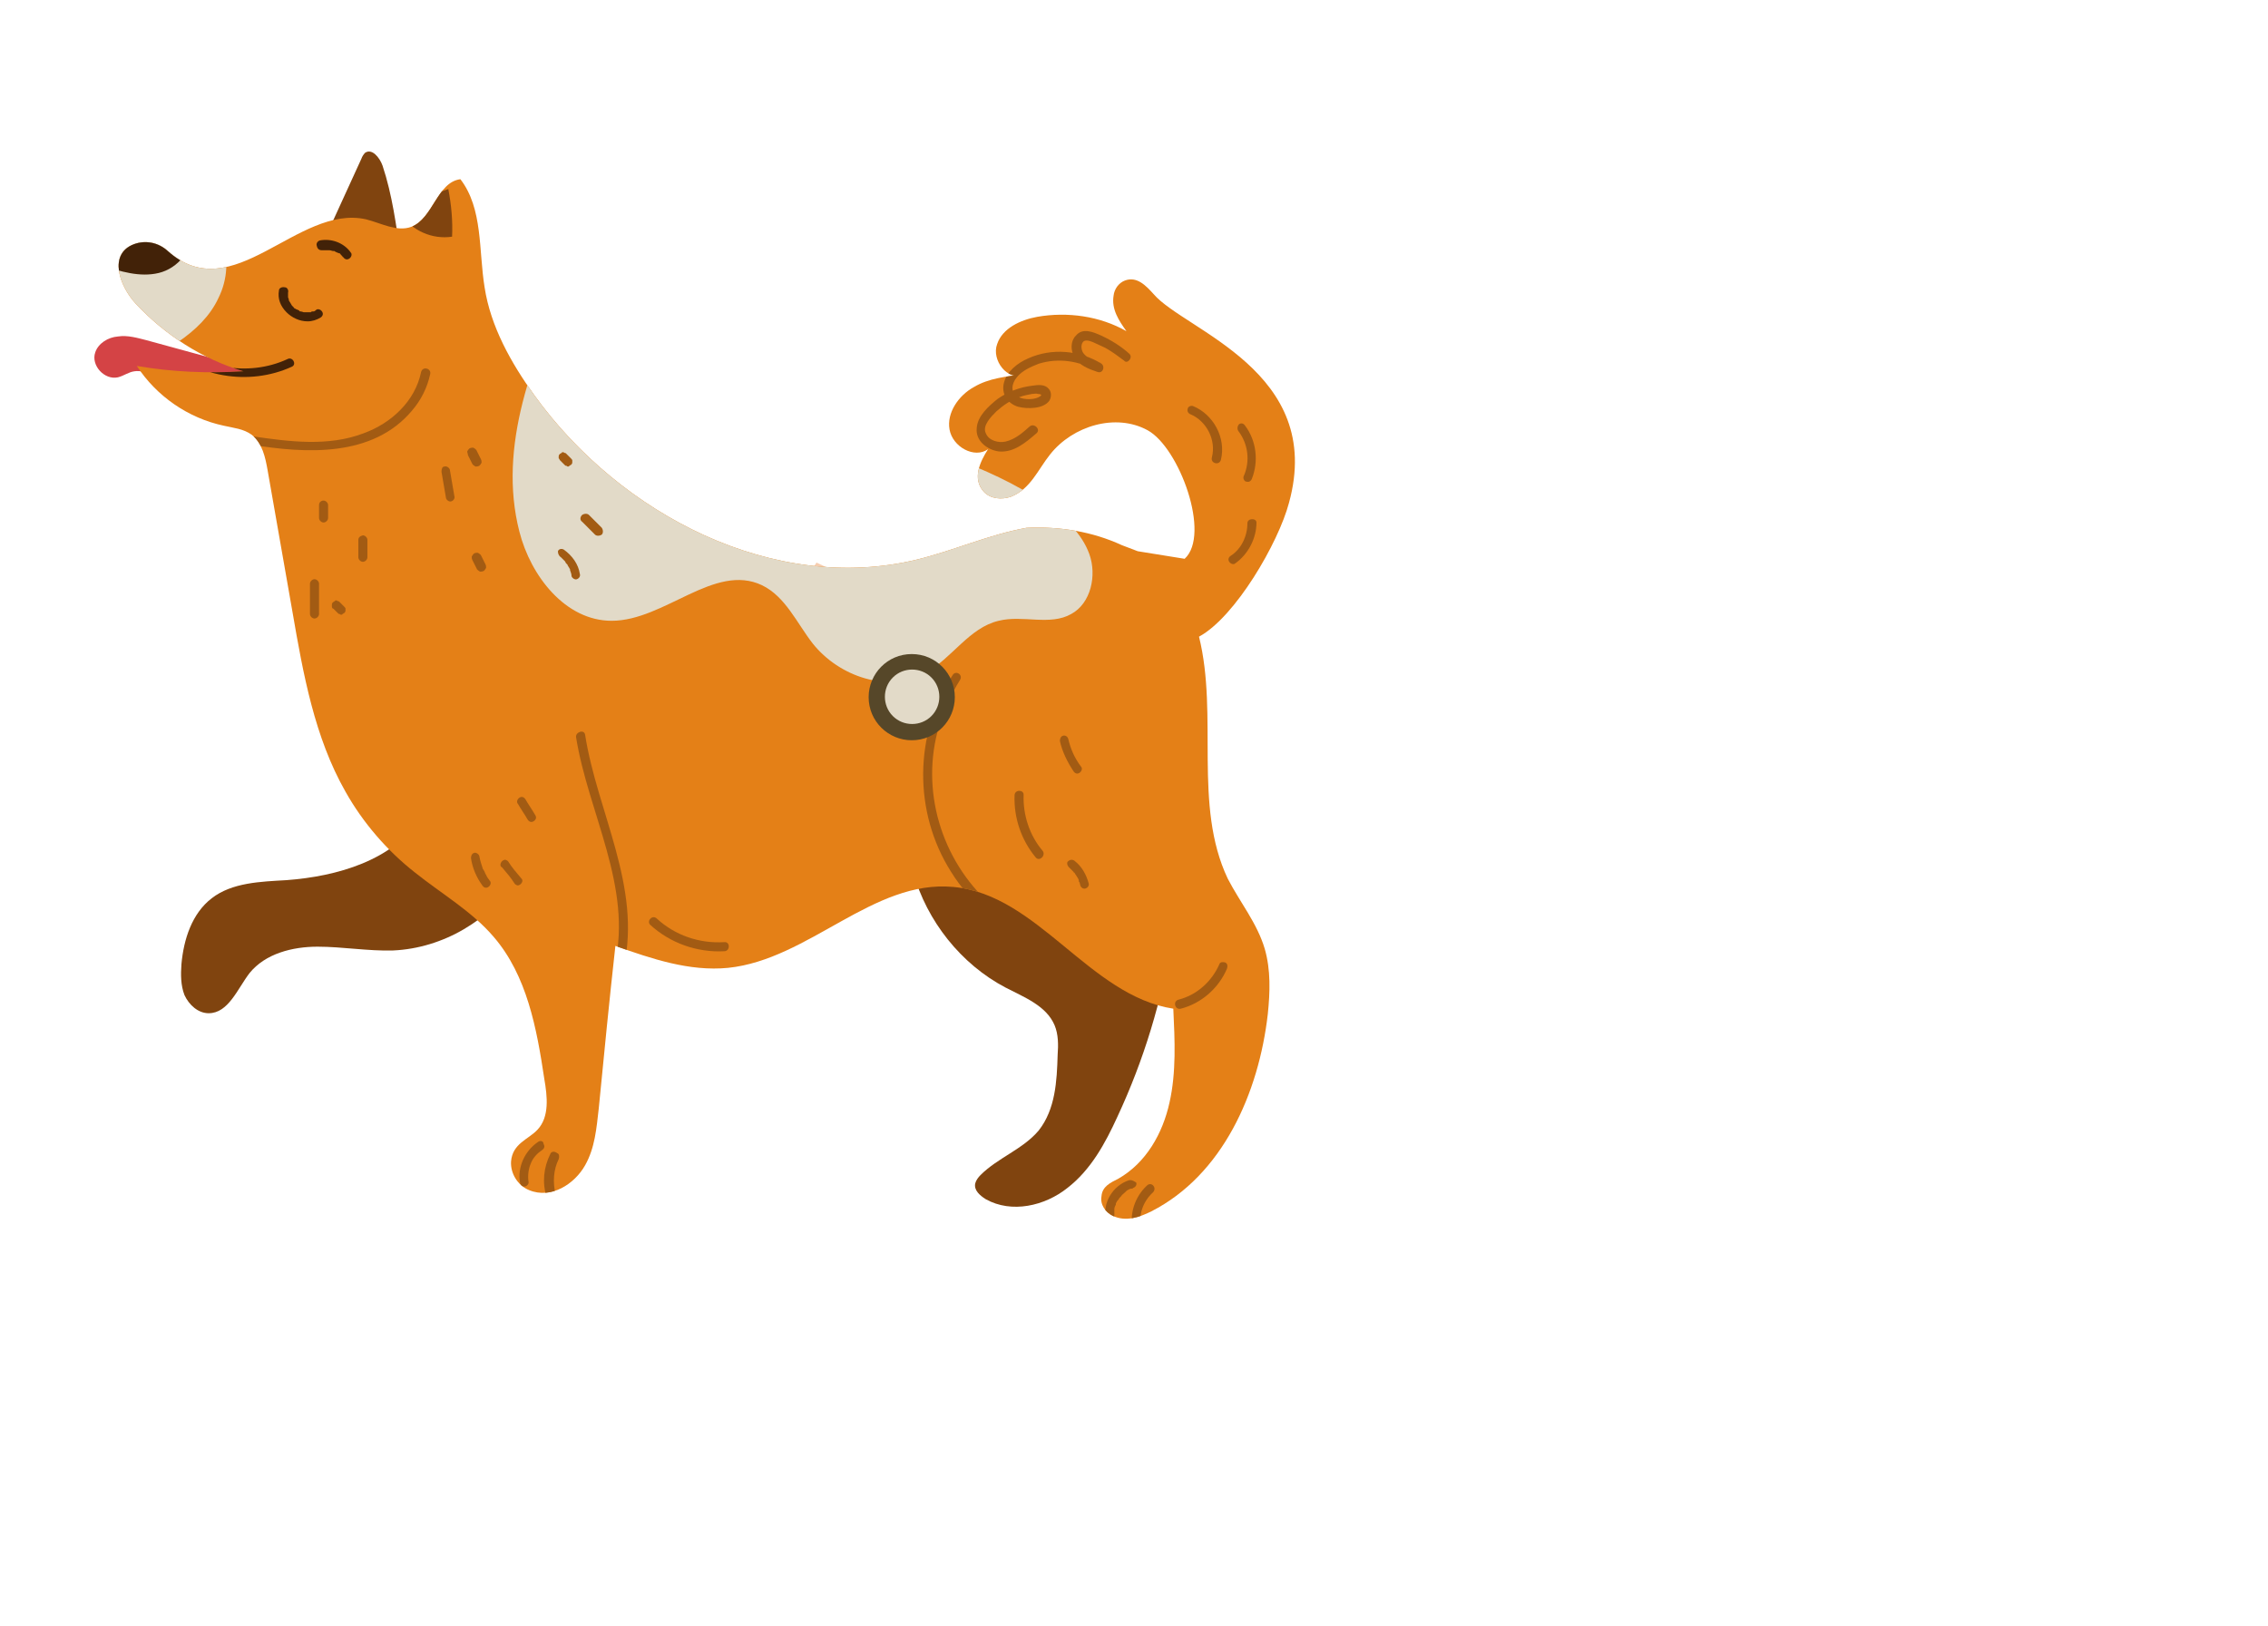 <?xml version="1.0" encoding="utf-8"?>
<!-- Generator: Adobe Illustrator 26.0.2, SVG Export Plug-In . SVG Version: 6.00 Build 0)  -->
<svg version="1.1" id="圖層_1" xmlns="http://www.w3.org/2000/svg" xmlns:xlink="http://www.w3.org/1999/xlink" x="0px" y="0px"
	 viewBox="0 0 300 215" style="enable-background:new 0 0 300 215;" xml:space="preserve">
<style type="text/css">
	.st0{display:none;}
	.st1{display:inline;fill:none;}
	.st2{fill:#D44345;}
	.st3{fill:#80440F;}
	.st4{fill:#F6CDAF;}
	.st5{fill:#E48017;}
	.st6{clip-path:url(#SVGID_00000044165122048521376240000000501557130377193134_);fill:#E2DAC8;}
	.st7{clip-path:url(#SVGID_00000044165122048521376240000000501557130377193134_);fill:#422208;}
	.st8{clip-path:url(#SVGID_00000044165122048521376240000000501557130377193134_);}
	.st9{fill:#A25B13;}
	.st10{clip-path:url(#SVGID_00000044165122048521376240000000501557130377193134_);fill:#80440F;}
	.st11{fill:#422208;}
	.st12{fill:#564729;}
	.st13{fill:#E2DAC8;}
</style>
<g id="圖層_1_00000059311200036412146150000002416351778243921829_" class="st0">
	<rect class="st1" width="300" height="215"/>
</g>
<g>
	<path class="st2" d="M32.2,48.5c-4.3-1.2-8.5-2.3-12.8-3.5c-1.2-0.3-2.5-0.7-3.8-0.5c-1.3,0.1-2.6,0.9-3,2.1
		c-0.6,1.7,1.2,3.7,3,3.3c0.8-0.2,1.4-0.7,2.2-0.8c0.7-0.1,1.5,0.1,2.2,0.4c4.2,1.4,9.3,2.1,12.7-0.7L32.2,48.5z"/>
	<path class="st3" d="M55.7,108.1c-3.7,5.7-11.1,7.8-17.8,8.3c-3.4,0.2-7.2,0.3-9.9,2.4c-2.6,2-3.7,5.4-4,8.7
		c-0.1,1.4-0.1,2.8,0.4,4.1c0.6,1.3,1.8,2.4,3.2,2.4c2.6,0,3.8-3.2,5.4-5.3c2.1-2.6,5.7-3.5,9-3.5c3.3,0,6.7,0.6,10,0.5
		c6.6-0.3,12.9-4,16.4-9.6L55.7,108.1z"/>
	<path class="st3" d="M120.8,115.4c1.8,6.4,6.3,12.1,12.2,15.2c2.5,1.3,5.4,2.4,6.5,5c0.5,1.2,0.5,2.6,0.4,3.9
		c-0.1,3.5-0.3,7.2-2.5,10c-2.1,2.5-5.4,3.6-7.7,5.9c-0.3,0.3-0.6,0.7-0.7,1.1c-0.2,0.9,0.6,1.6,1.4,2.1c3.4,1.9,7.8,0.9,10.8-1.5
		c3.1-2.4,5-5.9,6.6-9.4c3.5-7.5,5.9-15.4,7.2-23.6c0.1-0.4,0.1-0.9-0.1-1.3c-0.3-0.5-0.8-0.7-1.4-0.8c-10.7-3.2-20.8-8.2-29.8-14.9
		L120.8,115.4z"/>
	<path class="st3" d="M43.5,30.4c1.4-3.1,2.9-6.3,4.3-9.4c0.1-0.3,0.3-0.6,0.5-0.8c0.9-0.6,1.9,0.6,2.3,1.7
		c1.3,3.9,1.8,7.9,2.4,11.9c-3.2,0.1-6.4-0.5-9.3-1.7L43.5,30.4z"/>
	<path class="st4" d="M54.1,110c3.6-7,10.9-11.4,18.4-13.8c7.5-2.5,15.4-3.4,23-5.7c0.9-0.3,1.8-0.6,2.6-1.1
		c0.9-0.7,1.5-1.6,2.1-2.6c2.6-4.1,5.2-8.3,7.8-12.4c5.4,2.6,10.8,5.1,16.2,7.7c-2.4,4.8-4.8,9.6-7.1,14.4c-0.8,1.7-1.7,3.4-3.1,4.8
		c-1.7,1.6-3.9,2.4-6.1,3.2c-15.5,5.4-31.6,9.3-47.8,11.6L54.1,110z"/>
	<path class="st5" d="M135.8,69.8c-5,0.9-9.6,3-14.5,4.2c-18.9,4.6-39.2-5.9-50.6-21.7c-3.1-4.3-5.8-9.1-6.6-14.3
		c-0.8-4.9-0.2-10.4-3.2-14.3c-3.1,0.4-3.6,5.2-6.5,6.3c-1.9,0.7-4-0.5-6-1c-9.1-2-17.6,11.9-26.2,4.2c-1.2-1.1-2.9-1.5-4.5-0.9
		c-3.4,1.3-1.9,5.5,0.2,7.8c3.9,4.2,8.9,7.4,14.3,9c-4.7,0.3-9.4,0.1-14.1-0.7c2.6,4,6.8,6.9,11.5,7.9c1.3,0.3,2.6,0.4,3.7,1.2
		c1.4,1.1,1.8,3,2.1,4.7c1.1,6.3,2.2,12.5,3.3,18.8c1.4,8.1,2.9,16.5,7,23.7c2.3,4.1,5.5,7.8,9.2,10.7c3.5,2.8,7.5,5.1,10.4,8.5
		C69.7,129,71,136,72,142.7c0.4,2.3,0.7,5-0.9,6.7c-1.2,1.3-3.3,1.8-3.5,4.2c-0.1,1.6,0.9,3.2,2.4,3.8c2.9,1.2,6-0.8,7.4-3.3
		c1.3-2.3,1.5-4.9,1.8-7.5c0.7-7.2,1.4-14.3,2.2-21.5c4.8,1.7,9.8,3.4,14.9,2.9c10.7-1.1,19.2-11.7,29.8-10.7
		c11.2,1,18,14.4,29.1,16.1c0.2,4.2,0.4,8.4-0.5,12.4c-0.9,4.1-3.1,8-6.8,10.1c-1,0.5-2.1,1-2.2,2.3c-0.2,1.1,0.5,2.1,1.5,2.6
		c1.7,0.8,3.5,0.2,5.1-0.6c9.4-4.8,14.2-15.6,15.4-26.1c0.3-2.9,0.4-5.8-0.4-8.6c-1-3.4-3.3-6.2-4.9-9.3c-4.6-9.7-1.2-21.5-3.8-32
		c4.8-2.6,10.5-12.4,11.9-17.7c4.8-17.4-13.8-22.8-17.9-27.6c-1-1.1-2.2-2.4-3.8-1.8c-0.8,0.3-1.4,1.1-1.5,2
		c-0.3,1.8,0.7,3.3,1.7,4.7c-3.5-2-7.8-2.6-11.8-1.9c-2.2,0.4-4.6,1.5-5.3,3.6c-0.8,2.1,1.4,5,3.5,4c-2.3,0.3-4.6,0.5-6.6,1.7
		c-2,1.1-3.6,3.4-3.2,5.6c0.4,2.3,3.3,3.9,5.1,2.6c-1.1,1.7-2.1,3.9-0.6,5.6c0.9,1,2.4,1.1,3.6,0.7c2.6-1,3.6-3.6,5.2-5.6
		c3-3.8,8.7-5.5,12.9-3.2c4.2,2.3,8.4,13.8,4.9,17l-6.2-1l-2.1-0.8C144.5,70.3,140.2,69.6,135.8,69.8L135.8,69.8z"/>
	<g>
		<defs>
			<path id="SVGID_1_" d="M135.8,69.8c-5,0.9-9.6,3-14.5,4.2c-18.9,4.6-39.2-5.9-50.6-21.7c-3.1-4.3-5.8-9.1-6.6-14.3
				c-0.8-4.9-0.2-10.4-3.2-14.3c-3.1,0.4-3.6,5.2-6.5,6.3c-1.9,0.7-4-0.5-6-1c-9.1-2-17.6,11.9-26.2,4.2c-1.2-1.1-2.9-1.5-4.5-0.9
				c-3.4,1.3-1.9,5.5,0.2,7.8c3.9,4.2,8.9,7.4,14.3,9c-4.7,0.3-9.4,0.1-14.1-0.7c2.6,4,6.8,6.9,11.5,7.9c1.3,0.3,2.6,0.4,3.7,1.2
				c1.4,1.1,1.8,3,2.1,4.7c1.1,6.3,2.2,12.5,3.3,18.8c1.4,8.1,2.9,16.5,7,23.7c2.3,4.1,5.5,7.8,9.2,10.7c3.5,2.8,7.5,5.1,10.4,8.5
				C69.7,129,71,136,72,142.7c0.4,2.3,0.7,5-0.9,6.7c-1.2,1.3-3.3,1.8-3.5,4.2c-0.1,1.6,0.9,3.2,2.4,3.8c2.9,1.2,6-0.8,7.4-3.3
				c1.3-2.3,1.5-4.9,1.8-7.5c0.7-7.2,1.4-14.3,2.2-21.5c4.8,1.7,9.8,3.4,14.9,2.9c10.7-1.1,19.2-11.7,29.8-10.7
				c11.2,1,18,14.4,29.1,16.1c0.2,4.2,0.4,8.4-0.5,12.4c-0.9,4.1-3.1,8-6.8,10.1c-1,0.5-2.1,1-2.2,2.3c-0.2,1.1,0.5,2.1,1.5,2.6
				c1.7,0.8,3.5,0.2,5.1-0.6c9.4-4.8,14.2-15.6,15.4-26.1c0.3-2.9,0.4-5.8-0.4-8.6c-1-3.4-3.3-6.2-4.9-9.3c-4.6-9.7-1.2-21.5-3.8-32
				c4.8-2.6,10.5-12.4,11.9-17.7c4.8-17.4-13.8-22.8-17.9-27.6c-1-1.1-2.2-2.4-3.8-1.8c-0.8,0.3-1.4,1.1-1.5,2
				c-0.3,1.8,0.7,3.3,1.7,4.7c-3.5-2-7.8-2.6-11.8-1.9c-2.2,0.4-4.6,1.5-5.3,3.6c-0.8,2.1,1.4,5,3.5,4c-2.3,0.3-4.6,0.5-6.6,1.7
				c-2,1.1-3.6,3.4-3.2,5.6c0.4,2.3,3.3,3.9,5.1,2.6c-1.1,1.7-2.1,3.9-0.6,5.6c0.9,1,2.4,1.1,3.6,0.7c2.6-1,3.6-3.6,5.2-5.6
				c3-3.8,8.7-5.5,12.9-3.2c4.2,2.3,8.4,13.8,4.9,17l-6.2-1l-2.1-0.8C144.5,70.3,140.2,69.6,135.8,69.8L135.8,69.8z"/>
		</defs>
		<clipPath id="SVGID_00000042708213572542360170000000819727486838024862_">
			<use xlink:href="#SVGID_1_"  style="overflow:visible;"/>
		</clipPath>
		<path style="clip-path:url(#SVGID_00000042708213572542360170000000819727486838024862_);fill:#E2DAC8;" d="M29.3,31.7
			c1,2.4,0.8,5.3-0.4,7.7c-1.1,2.4-3.1,4.3-5.3,5.8c-0.4,0.3-0.8,0.5-1.3,0.6c-0.8,0.1-1.6-0.3-2.3-0.7c-3.9-2.2-8.3-5-9-9.4
			c-0.4-2.5,0.5-5.1,1.9-7.2c1.4-2.1,3.4-3.8,5.3-5.5c1.9-1.7,4-3.4,6.5-3.7L29.3,31.7z"/>
		<path style="clip-path:url(#SVGID_00000042708213572542360170000000819727486838024862_);fill:#422208;" d="M13.5,35.1
			c2.4,0.8,5,1.6,7.5,1c2.5-0.6,4.7-3.1,4-5.6c-0.4-1.5-1.8-2.5-3.3-2.8c-1.5-0.3-3-0.1-4.5,0.5c-1.9,0.7-3.7,1.8-5.1,3.3L13.5,35.1
			z"/>
		<g style="clip-path:url(#SVGID_00000042708213572542360170000000819727486838024862_);">
			<path class="st9" d="M82.5,127.9c2.4-10.6-3.5-20.5-5.1-30.7c-0.1-0.8-1.3-0.4-1.2,0.3c1.6,10,7.5,19.8,5.1,30.1
				C81.2,128.4,82.3,128.7,82.5,127.9L82.5,127.9z"/>
		</g>
		<g style="clip-path:url(#SVGID_00000042708213572542360170000000819727486838024862_);">
			<path class="st9" d="M131.6,120.1c-6.7-5.6-9.8-14.8-7.6-23.3c0.6-2.5,1.7-4.8,3-6.9c0.4-0.7-0.6-1.3-1-0.6
				c-5.1,7.8-5.2,18.1-0.2,26c1.3,2.1,3,4,4.9,5.7C131.3,121.4,132.2,120.6,131.6,120.1L131.6,120.1z"/>
		</g>
		<g style="clip-path:url(#SVGID_00000042708213572542360170000000819727486838024862_);">
			<path class="st9" d="M149.3,156.1c-2.1,0.7-3.5,3-3,5.1c0.1,0.3,0.4,0.5,0.7,0.4c0.3-0.1,0.5-0.4,0.4-0.7c0-0.1,0-0.1,0-0.2
				c0-0.1,0,0,0,0c0-0.1,0-0.2,0-0.3c0-0.1,0-0.2,0-0.3c0,0,0-0.1,0,0c0-0.1,0-0.1,0-0.2c0-0.2,0.1-0.4,0.2-0.6c0,0,0-0.1,0-0.1
				c0-0.1,0-0.1,0.1-0.2c0-0.1,0.1-0.2,0.2-0.3c0.1-0.1,0.1-0.2,0.2-0.3c0,0,0.1-0.1,0.1-0.1c0,0,0.1-0.1,0.1-0.1
				c0.1-0.2,0.3-0.3,0.5-0.5c0,0,0.1-0.1,0.1-0.1c0,0,0.1-0.1,0.1-0.1c0.1-0.1,0.2-0.1,0.3-0.2c0.1,0,0.2-0.1,0.3-0.1
				c-0.1,0,0.1,0,0.1,0c0.1,0,0.1,0,0.2-0.1c0.3-0.1,0.5-0.4,0.4-0.7C150,156.2,149.7,156,149.3,156.1L149.3,156.1z"/>
		</g>
		<g style="clip-path:url(#SVGID_00000042708213572542360170000000819727486838024862_);">
			<path class="st9" d="M151.7,156.8c-1.6,1.5-2.3,3.7-1.9,5.8c0.1,0.3,0.4,0.5,0.7,0.4c0.3-0.1,0.5-0.4,0.4-0.7
				c-0.3-1.7,0.3-3.4,1.6-4.6C153.1,157.1,152.3,156.2,151.7,156.8L151.7,156.8z"/>
		</g>
		<g style="clip-path:url(#SVGID_00000042708213572542360170000000819727486838024862_);">
			<path class="st9" d="M71.2,151c-1.8,1.2-2.8,3.4-2.4,5.5c0.1,0.3,0.4,0.5,0.7,0.4c0.3-0.1,0.5-0.4,0.4-0.7
				c-0.1-0.7,0-1.6,0.3-2.3c0.3-0.8,0.9-1.4,1.5-1.8c0.3-0.2,0.4-0.5,0.2-0.8C71.9,150.9,71.5,150.8,71.2,151L71.2,151z"/>
		</g>
		<g style="clip-path:url(#SVGID_00000042708213572542360170000000819727486838024862_);">
			<path class="st9" d="M72.8,152.6c-0.9,1.8-1.1,3.8-0.5,5.7c0.2,0.7,1.4,0.4,1.2-0.3c-0.4-1.6-0.3-3.3,0.4-4.7
				c0.1-0.3,0.1-0.7-0.2-0.8C73.3,152.2,72.9,152.3,72.8,152.6L72.8,152.6z"/>
		</g>
		<path style="clip-path:url(#SVGID_00000042708213572542360170000000819727486838024862_);fill:#E2DAC8;" d="M75.4,36.7
			c-4.9,10.6-9.6,22.3-6.7,33.6c1.5,5.9,6.1,11.8,12.2,11.8c7,0,13.6-7.7,19.9-4.7c3.1,1.5,4.6,5,6.7,7.7c3.5,4.4,10,6.6,14.9,3.9
			c3.5-1.9,5.8-6,9.7-6.9c3.2-0.8,6.8,0.7,9.6-0.9c2.6-1.4,3.4-5.1,2.4-7.9c-1-2.8-3.4-5-5.9-6.7c-7.7-5.3-17-7.5-25.6-11
			C104,52.2,95.3,46.7,92,38c-0.8-2.1-1.2-4.5-0.3-6.5L75.4,36.7z"/>
		<g style="clip-path:url(#SVGID_00000042708213572542360170000000819727486838024862_);">
			<path class="st9" d="M86,122.3c2.6,2.4,6.2,3.7,9.8,3.5c0.8,0,0.8-1.3,0-1.2c-3.3,0.2-6.5-0.9-8.9-3.1
				C86.3,120.9,85.5,121.8,86,122.3L86,122.3z"/>
		</g>
		<path style="clip-path:url(#SVGID_00000042708213572542360170000000819727486838024862_);fill:#80440F;" d="M53.1,28.4
			c1.4,2.1,4.1,3.3,6.7,2.9c0.1-2.1-0.1-4.2-0.5-6.3c-2,0.7-4,1.6-5.8,2.7L53.1,28.4z"/>
		<g style="clip-path:url(#SVGID_00000042708213572542360170000000819727486838024862_);">
			<path class="st9" d="M149.4,46.8c-1.1-1-2.4-1.8-3.7-2.4c-1.1-0.5-2.5-1.1-3.4,0c-0.7,0.7-0.7,1.9-0.2,2.8c0.6,1.1,1.9,1.6,3.1,2
				c0.7,0.2,1-0.7,0.5-1.1c-2.9-1.8-6.6-2.1-9.7-0.7c-1.4,0.6-2.8,1.7-3.2,3.2c-0.4,1.5,0.5,2.8,1.9,3.2c1.2,0.3,3.3,0.3,4.1-0.8
				c0.3-0.5,0.3-1.2-0.1-1.6c-0.5-0.6-1.4-0.5-2.1-0.4c-1.7,0.2-3.3,0.8-4.7,1.8c-1.1,0.9-2.6,2.2-2.7,3.8c-0.2,1.7,1.4,2.9,2.9,3.1
				c2,0.2,3.6-1.2,5-2.4c0.6-0.5-0.3-1.4-0.9-0.9c-0.9,0.8-1.9,1.7-3.2,2c-0.9,0.2-2.2-0.1-2.6-1.1c-0.5-1,0.7-2.2,1.4-2.9
				c0.9-0.8,1.9-1.5,3.1-1.9c0.5-0.2,1.1-0.3,1.6-0.4c0.3,0,0.5-0.1,0.8,0c0.3,0,0.6,0.1,0.3,0.3c-0.7,0.5-2.1,0.5-2.9,0.1
				c-1.1-0.5-0.9-1.8-0.2-2.6c0.7-0.9,1.9-1.4,2.9-1.8c2.6-0.8,5.4-0.4,7.7,1c0.2-0.4,0.3-0.7,0.5-1.1c-0.8-0.3-1.8-0.6-2.3-1.3
				c-0.3-0.4-0.4-1.3,0.1-1.6c0.4-0.2,1.1,0.1,1.5,0.3c0.4,0.2,0.9,0.4,1.3,0.6c0.9,0.5,1.7,1.1,2.5,1.7
				C149.1,48.2,149.9,47.3,149.4,46.8L149.4,46.8z"/>
		</g>
		<g style="clip-path:url(#SVGID_00000042708213572542360170000000819727486838024862_);">
			<path class="st9" d="M157.5,54.8c2.1,0.9,3.4,3.4,2.8,5.7c-0.2,0.8,1,1.1,1.2,0.3c0.7-2.9-1-6-3.7-7.1c-0.3-0.1-0.7,0.1-0.7,0.4
				C157,54.4,157.2,54.7,157.5,54.8L157.5,54.8z"/>
		</g>
		<g style="clip-path:url(#SVGID_00000042708213572542360170000000819727486838024862_);">
			<path class="st9" d="M163.8,57c1.3,1.7,1.6,4,0.7,6c-0.1,0.3,0.1,0.7,0.4,0.7c0.3,0.1,0.6-0.1,0.7-0.4c0.9-2.3,0.6-5-0.9-7
				c-0.2-0.3-0.5-0.4-0.8-0.2C163.7,56.3,163.6,56.7,163.8,57L163.8,57z"/>
		</g>
		<g style="clip-path:url(#SVGID_00000042708213572542360170000000819727486838024862_);">
			<path class="st9" d="M165,69.2c0,1.7-0.8,3.4-2.2,4.3c-0.3,0.2-0.4,0.5-0.2,0.8c0.2,0.3,0.6,0.4,0.8,0.2c1.7-1.2,2.8-3.3,2.8-5.4
				C166.2,68.5,165,68.5,165,69.2L165,69.2z"/>
		</g>
		<g style="clip-path:url(#SVGID_00000042708213572542360170000000819727486838024862_);">
			<path class="st9" d="M156.2,133.4c2.7-0.7,5-2.7,6.1-5.3c0.1-0.3,0.1-0.6-0.2-0.8c-0.3-0.1-0.7-0.1-0.8,0.2c-1,2.3-3,4.1-5.4,4.7
				C155.1,132.4,155.4,133.6,156.2,133.4L156.2,133.4z"/>
		</g>
		<g style="clip-path:url(#SVGID_00000042708213572542360170000000819727486838024862_);">
			<path class="st9" d="M134.2,105.2c-0.1,3,0.9,5.9,2.8,8.2c0.5,0.6,1.4-0.3,0.9-0.9c-1.7-2-2.6-4.7-2.5-7.4
				C135.4,104.4,134.2,104.4,134.2,105.2L134.2,105.2z"/>
		</g>
		<g style="clip-path:url(#SVGID_00000042708213572542360170000000819727486838024862_);">
			<path class="st9" d="M141.4,114.7c0.2,0.2,0.4,0.4,0.5,0.5c0,0,0.1,0.1,0.1,0.1c0.1,0.1-0.1-0.1,0,0c0,0,0,0.1,0.1,0.1
				c0.1,0.1,0.1,0.2,0.2,0.3c0.1,0.2,0.3,0.4,0.4,0.7c0,0.1,0,0.1,0,0c0,0,0,0.1,0,0.1c0,0.1,0,0.1,0.1,0.2c0,0.1,0.1,0.3,0.1,0.4
				c0.1,0.3,0.4,0.5,0.7,0.4c0.3-0.1,0.5-0.4,0.4-0.7c-0.3-1.1-0.9-2.2-1.8-2.9c-0.2-0.2-0.6-0.3-0.9,0
				C141.1,114,141.1,114.4,141.4,114.7L141.4,114.7z"/>
		</g>
		<g style="clip-path:url(#SVGID_00000042708213572542360170000000819727486838024862_);">
			<path class="st9" d="M140.2,98c0.3,1.4,1,2.8,1.8,4c0.2,0.3,0.5,0.4,0.8,0.2c0.3-0.2,0.4-0.6,0.2-0.8c-0.9-1.2-1.4-2.4-1.7-3.7
				c-0.1-0.3-0.4-0.5-0.7-0.4C140.3,97.4,140.2,97.7,140.2,98L140.2,98z"/>
		</g>
		<g style="clip-path:url(#SVGID_00000042708213572542360170000000819727486838024862_);">
			<path class="st9" d="M62.3,113.5c0.2,1.3,0.7,2.5,1.5,3.6c0.2,0.3,0.5,0.4,0.8,0.2c0.3-0.2,0.4-0.6,0.2-0.8
				c-0.2-0.3-0.4-0.5-0.5-0.8c-0.1-0.1-0.1-0.2-0.2-0.4c0-0.1-0.1-0.1-0.1-0.2c0,0-0.1-0.2-0.1-0.1c-0.2-0.6-0.4-1.2-0.5-1.8
				c-0.1-0.3-0.5-0.5-0.7-0.4C62.4,112.9,62.3,113.2,62.3,113.5L62.3,113.5z"/>
		</g>
		<g style="clip-path:url(#SVGID_00000042708213572542360170000000819727486838024862_);">
			<path class="st9" d="M66.4,114.7c0.6,0.7,1.2,1.4,1.7,2.2c0.1,0.1,0.3,0.2,0.4,0.2c0.1,0,0.3-0.1,0.4-0.2
				c0.1-0.1,0.2-0.3,0.2-0.4c0-0.2-0.1-0.3-0.2-0.4c-0.6-0.7-1.2-1.4-1.7-2.2c-0.1-0.1-0.3-0.2-0.4-0.2c-0.1,0-0.3,0.1-0.4,0.2
				c-0.1,0.1-0.2,0.3-0.2,0.4C66.2,114.5,66.2,114.6,66.4,114.7L66.4,114.7z"/>
		</g>
		<g style="clip-path:url(#SVGID_00000042708213572542360170000000819727486838024862_);">
			<path class="st9" d="M68.5,106.3c0.4,0.7,0.9,1.4,1.3,2.1c0.2,0.3,0.5,0.4,0.8,0.2c0.3-0.2,0.4-0.5,0.2-0.8
				c-0.4-0.7-0.9-1.4-1.3-2.1c-0.2-0.3-0.5-0.4-0.8-0.2C68.4,105.7,68.3,106.1,68.5,106.3L68.5,106.3z"/>
		</g>
		<g style="clip-path:url(#SVGID_00000042708213572542360170000000819727486838024862_);">
			<path class="st9" d="M33.2,58.8c7.3,1.2,16.1,1.7,21.3-4.5c1.2-1.4,2-3,2.4-4.8c0.2-0.8-1-1.1-1.2-0.3c-0.8,3.9-4,6.8-7.6,8.1
				c-4.7,1.8-9.9,1.1-14.7,0.4C32.7,57.5,32.4,58.7,33.2,58.8L33.2,58.8z"/>
		</g>
		<g style="clip-path:url(#SVGID_00000042708213572542360170000000819727486838024862_);">
			<path class="st11" d="M36.9,38.4c-0.2,1.1,0.2,2.1,1,2.9c0.7,0.7,1.7,1.2,2.8,1.2c0.6,0,1.2-0.2,1.7-0.5c0.3-0.2,0.4-0.5,0.2-0.8
				c-0.2-0.3-0.6-0.4-0.8-0.2c-0.1,0.1-0.2,0.2-0.4,0.2c0.1-0.1,0,0-0.1,0c-0.1,0-0.1,0-0.2,0.1c-0.1,0-0.1,0-0.2,0c0.1,0,0,0,0,0
				c-0.1,0-0.2,0-0.4,0c0,0-0.2,0-0.1,0c-0.1,0-0.1,0-0.2,0c-0.1,0-0.2-0.1-0.4-0.1c0,0-0.2-0.1-0.1,0c0,0-0.1,0-0.1-0.1
				c-0.1-0.1-0.2-0.1-0.4-0.2c-0.1,0-0.1-0.1-0.2-0.1c0,0-0.1,0-0.1-0.1c0.1,0,0.1,0,0,0c-0.1-0.1-0.2-0.2-0.3-0.3
				c0-0.1-0.1-0.1-0.1-0.2c0,0-0.1-0.1,0,0c-0.1-0.1-0.1-0.2-0.2-0.3c0-0.1-0.1-0.1-0.1-0.2c0-0.1,0-0.1,0,0c0,0,0-0.1,0-0.1
				c0-0.1-0.1-0.2-0.1-0.3c0,0,0-0.1,0-0.1c0,0.1,0,0.1,0,0c0-0.1,0-0.1,0-0.2c0-0.1,0-0.1,0-0.2c0,0,0-0.1,0-0.1c0,0.1,0,0.1,0,0
				c0.1-0.3-0.1-0.7-0.4-0.7C37.3,37.9,36.9,38.1,36.9,38.4L36.9,38.4z"/>
		</g>
		<g style="clip-path:url(#SVGID_00000042708213572542360170000000819727486838024862_);">
			<path class="st11" d="M21.4,45.5c4.5,4.4,11.5,5.6,17.2,3c0.7-0.3,0.1-1.4-0.6-1c-5.2,2.4-11.7,1.2-15.7-2.8
				C21.7,44.1,20.8,44.9,21.4,45.5L21.4,45.5z"/>
		</g>
		<g style="clip-path:url(#SVGID_00000042708213572542360170000000819727486838024862_);">
			<path class="st9" d="M41,77.2c0,1.3,0,2.7,0,4c0,0.3,0.3,0.6,0.6,0.6c0.3,0,0.6-0.3,0.6-0.6c0-1.3,0-2.7,0-4
				c0-0.3-0.3-0.6-0.6-0.6C41.3,76.6,41,76.9,41,77.2L41,77.2z"/>
		</g>
		<g style="clip-path:url(#SVGID_00000042708213572542360170000000819727486838024862_);">
			<path class="st9" d="M44.1,80.5c0.2,0.2,0.4,0.4,0.6,0.6c0.1,0.1,0.1,0.1,0.2,0.1c0.1,0,0.1,0.1,0.2,0.1c0.1,0,0.2,0,0.2-0.1
				c0.1,0,0.1-0.1,0.2-0.1c0,0,0.1-0.1,0.1-0.1c0.1-0.1,0.1-0.2,0.1-0.3c0-0.1,0-0.1,0-0.2c0-0.1-0.1-0.2-0.2-0.3
				c-0.2-0.2-0.4-0.4-0.6-0.6c-0.1-0.1-0.1-0.1-0.2-0.1c-0.1,0-0.1-0.1-0.2-0.1c-0.1,0-0.2,0-0.2,0.1c-0.1,0-0.1,0.1-0.2,0.1
				c0,0-0.1,0.1-0.1,0.1c-0.1,0.1-0.1,0.2-0.1,0.3c0,0.1,0,0.1,0,0.2C43.9,80.4,44,80.5,44.1,80.5L44.1,80.5z"/>
		</g>
		<g style="clip-path:url(#SVGID_00000042708213572542360170000000819727486838024862_);">
			<path class="st9" d="M47.4,71.4c0,0.8,0,1.5,0,2.3c0,0.3,0.3,0.6,0.6,0.6c0.3,0,0.6-0.3,0.6-0.6c0-0.8,0-1.5,0-2.3
				c0-0.3-0.3-0.6-0.6-0.6C47.6,70.9,47.4,71.1,47.4,71.4L47.4,71.4z"/>
		</g>
		<g style="clip-path:url(#SVGID_00000042708213572542360170000000819727486838024862_);">
			<path class="st9" d="M42.2,66.8c0,0.6,0,1.2,0,1.7c0,0.3,0.3,0.6,0.6,0.6c0.3,0,0.6-0.3,0.6-0.6c0-0.6,0-1.2,0-1.7
				c0-0.3-0.3-0.6-0.6-0.6C42.4,66.2,42.2,66.5,42.2,66.8L42.2,66.8z"/>
		</g>
		<g style="clip-path:url(#SVGID_00000042708213572542360170000000819727486838024862_);">
			<path class="st9" d="M74.2,73.7C74.2,73.7,74.3,73.8,74.2,73.7C74.2,73.7,74.3,73.8,74.2,73.7c0.1,0.1,0.2,0.2,0.2,0.2
				c0.1,0.1,0.2,0.2,0.3,0.3c0.1,0.1,0.1,0.1,0.1,0.2c0,0,0,0,0.1,0.1c0,0.1,0.1,0.1,0,0c0.1,0.1,0.2,0.2,0.2,0.3
				c0.1,0.1,0.1,0.2,0.2,0.3c0,0.1,0.1,0.1,0.1,0.2c0,0,0.1,0.1,0,0c0-0.1,0,0,0,0.1c0.1,0.3,0.2,0.5,0.2,0.8
				c0.1,0.3,0.5,0.5,0.7,0.4c0.3-0.1,0.5-0.4,0.4-0.7c-0.2-1.3-1-2.4-2.1-3.2c-0.3-0.2-0.7-0.1-0.8,0.2
				C73.8,73.2,73.9,73.5,74.2,73.7L74.2,73.7z"/>
		</g>
		<g style="clip-path:url(#SVGID_00000042708213572542360170000000819727486838024862_);">
			<path class="st9" d="M77,69c0.6,0.6,1.2,1.2,1.7,1.7c0.2,0.2,0.6,0.2,0.9,0c0.2-0.2,0.2-0.6,0-0.9c-0.6-0.6-1.2-1.2-1.7-1.7
				c-0.2-0.2-0.6-0.2-0.9,0C76.7,68.4,76.7,68.8,77,69L77,69z"/>
		</g>
		<g style="clip-path:url(#SVGID_00000042708213572542360170000000819727486838024862_);">
			<path class="st9" d="M74.1,60.9c0.2,0.2,0.4,0.4,0.6,0.6c0.1,0.1,0.1,0.1,0.2,0.1c0.1,0,0.1,0.1,0.2,0.1c0.1,0,0.2,0,0.2-0.1
				c0.1,0,0.1-0.1,0.2-0.1c0,0,0.1-0.1,0.1-0.1c0.1-0.1,0.1-0.2,0.1-0.3c0-0.1,0-0.1,0-0.2c0-0.1-0.1-0.2-0.2-0.3
				c-0.2-0.2-0.4-0.4-0.6-0.6c-0.1-0.1-0.1-0.1-0.2-0.1c-0.1,0-0.1-0.1-0.2-0.1c-0.1,0-0.2,0-0.2,0.1c-0.1,0-0.1,0.1-0.2,0.1
				c0,0-0.1,0.1-0.1,0.1c-0.1,0.1-0.1,0.2-0.1,0.3c0,0.1,0,0.1,0,0.2C74,60.7,74,60.8,74.1,60.9L74.1,60.9z"/>
		</g>
		<g style="clip-path:url(#SVGID_00000042708213572542360170000000819727486838024862_);">
			<path class="st9" d="M58.4,62.4c0.2,1.2,0.4,2.3,0.6,3.5c0.1,0.3,0.5,0.5,0.7,0.4c0.3-0.1,0.5-0.4,0.4-0.7
				c-0.2-1.2-0.4-2.3-0.6-3.5c-0.1-0.3-0.5-0.5-0.7-0.4C58.5,61.7,58.4,62,58.4,62.4L58.4,62.4z"/>
		</g>
		<g style="clip-path:url(#SVGID_00000042708213572542360170000000819727486838024862_);">
			<path class="st9" d="M61.9,60.2c0.2,0.4,0.4,0.8,0.6,1.2c0.1,0.1,0.2,0.2,0.4,0.3c0.1,0,0.3,0,0.5-0.1c0.1-0.1,0.2-0.2,0.3-0.4
				c0-0.2,0-0.3-0.1-0.5c-0.2-0.4-0.4-0.8-0.6-1.2c-0.1-0.1-0.2-0.2-0.4-0.3c-0.1,0-0.3,0-0.5,0.1c-0.1,0.1-0.2,0.2-0.3,0.4
				C61.8,59.9,61.9,60,61.9,60.2L61.9,60.2z"/>
		</g>
		<g style="clip-path:url(#SVGID_00000042708213572542360170000000819727486838024862_);">
			<path class="st9" d="M62.5,74.1c0.2,0.4,0.4,0.8,0.6,1.2c0.1,0.1,0.2,0.2,0.4,0.3c0.1,0,0.3,0,0.5-0.1c0.1-0.1,0.2-0.2,0.3-0.4
				c0-0.2,0-0.3-0.1-0.5c-0.2-0.4-0.4-0.8-0.6-1.2c-0.1-0.1-0.2-0.2-0.4-0.3c-0.1,0-0.3,0-0.5,0.1c-0.1,0.1-0.2,0.2-0.3,0.4
				C62.4,73.8,62.4,73.9,62.5,74.1L62.5,74.1z"/>
		</g>
	</g>
	<g>
		<path class="st12" d="M126.3,92.2c0,3.1-2.5,5.7-5.7,5.7c-3.1,0-5.7-2.5-5.7-5.7c0-3.1,2.5-5.7,5.7-5.7
			C123.8,86.5,126.3,89.1,126.3,92.2z"/>
		<path class="st13" d="M123.2,89.6c1.4,1.4,1.4,3.7,0,5.1c-1.4,1.4-3.7,1.4-5.1,0c-1.4-1.4-1.4-3.7,0-5.1
			C119.5,88.2,121.8,88.2,123.2,89.6z"/>
	</g>
	<g>
		<path class="st11" d="M42.6,33.1c0.1,0,0.1,0,0.2,0c0.1,0-0.1,0,0,0c0,0,0.1,0,0.1,0c0.1,0,0.3,0,0.4,0c0,0,0.1,0,0.1,0
			c0,0,0.1,0,0,0c-0.1,0,0.1,0,0.1,0c0,0,0.1,0,0.1,0c0.2,0,0.3,0.1,0.5,0.1c0,0,0.1,0,0.1,0c0.1,0-0.1-0.1,0,0
			c0.1,0,0.1,0.1,0.2,0.1c0.1,0.1,0.3,0.1,0.4,0.2c0,0,0.1,0.1,0,0c-0.1-0.1,0,0,0.1,0c0.1,0,0.1,0.1,0.2,0.2
			c0.1,0.1,0.1,0.1,0.2,0.2c0,0,0,0.1,0.1,0.1c0.1,0.1-0.1-0.1,0,0c0.2,0.3,0.5,0.4,0.8,0.2c0.3-0.2,0.4-0.6,0.2-0.8
			c-0.9-1.3-2.6-1.9-4.1-1.6c-0.3,0.1-0.5,0.4-0.4,0.7C42,33,42.3,33.1,42.6,33.1L42.6,33.1z"/>
	</g>
</g>
</svg>
